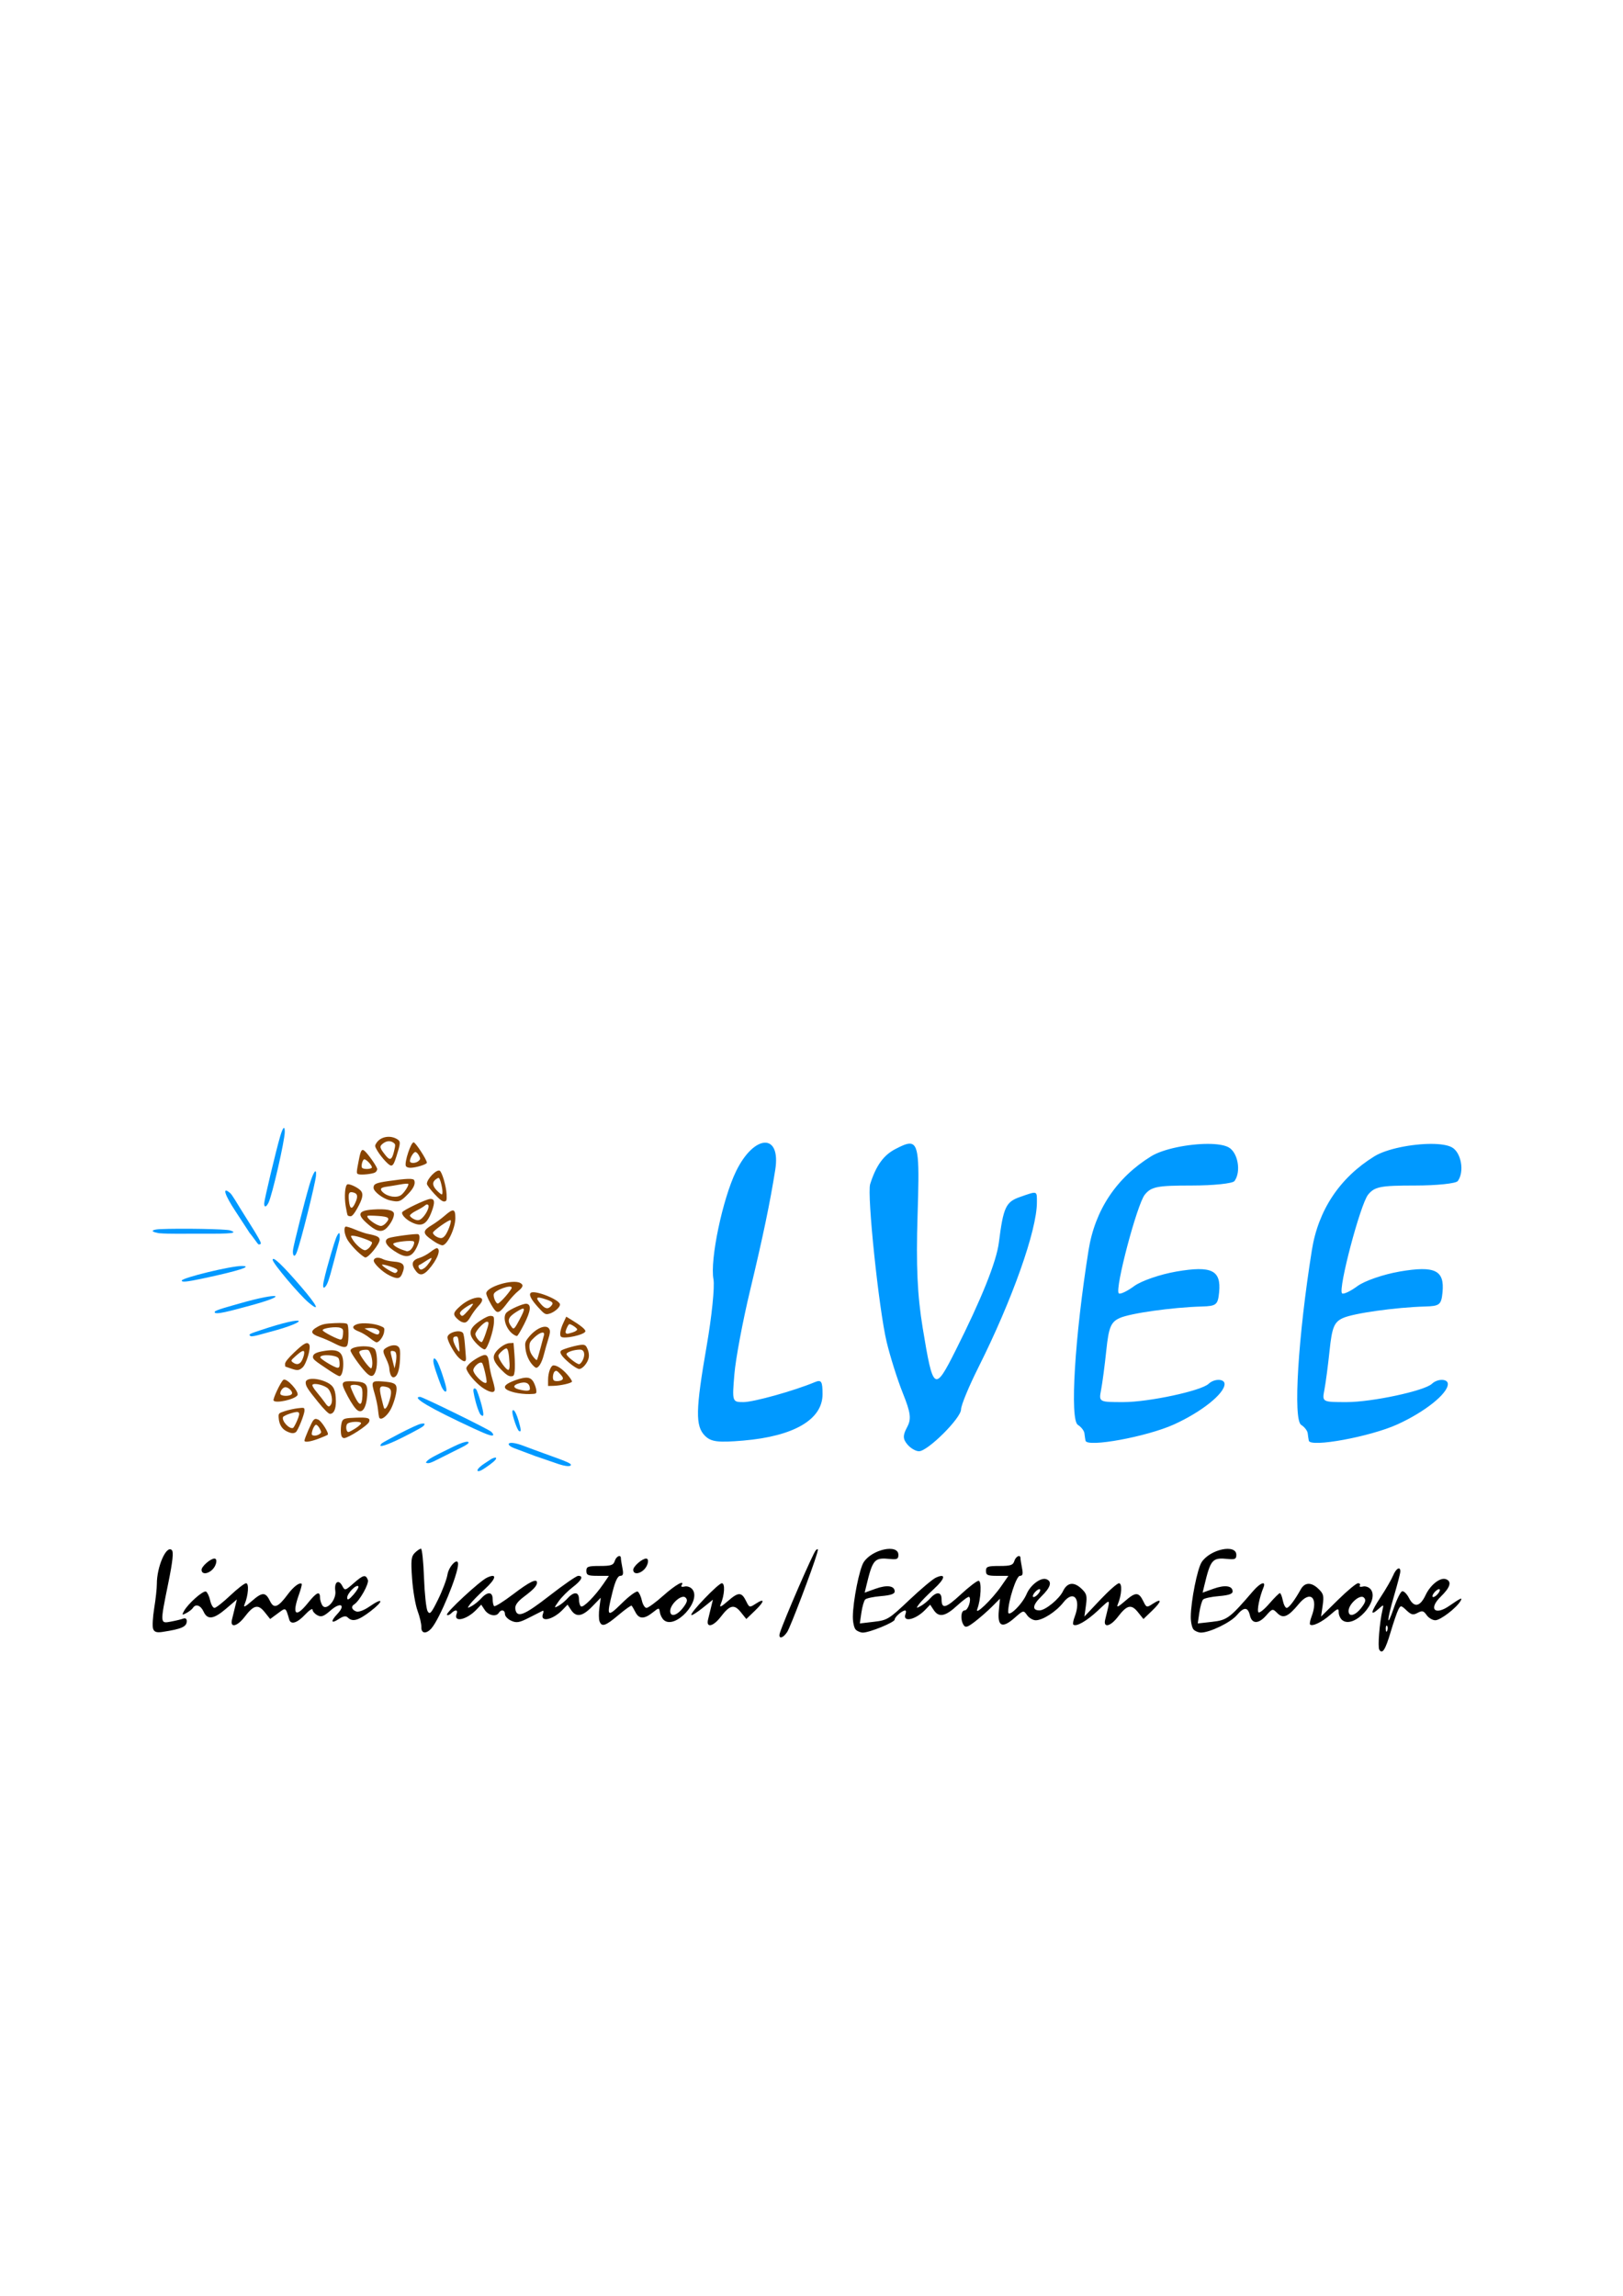 <?xml version="1.0" encoding="UTF-8" standalone="no"?>
<!-- Created with Inkscape (http://www.inkscape.org/) -->

<svg
   xmlns:dc="http://purl.org/dc/elements/1.1/"
   xmlns:cc="http://creativecommons.org/ns#"
   xmlns:rdf="http://www.w3.org/1999/02/22-rdf-syntax-ns#"
   xmlns:svg="http://www.w3.org/2000/svg"
   xmlns="http://www.w3.org/2000/svg"
   xmlns:sodipodi="http://sodipodi.sourceforge.net/DTD/sodipodi-0.dtd"
   xmlns:inkscape="http://www.inkscape.org/namespaces/inkscape"
   id="svg3904"
   sodipodi:version="0.32"
   inkscape:version="0.48.5 r10040"
   width="744.094"
   height="1052.362"
   version="1.0"
   sodipodi:docname="blue_black_.svg"
   inkscape:output_extension="org.inkscape.output.svg.inkscape"
   inkscape:export-filename="/src_install/lvee/2008/logo2008.png"
   inkscape:export-xdpi="303.60001"
   inkscape:export-ydpi="303.60001">
  <defs
     id="defs3907">
    <inkscape:perspective
       sodipodi:type="inkscape:persp3d"
       inkscape:vp_x="0 : 526.18109 : 1"
       inkscape:vp_y="0 : 1000 : 0"
       inkscape:vp_z="744.09448 : 526.18109 : 1"
       inkscape:persp3d-origin="372.04724 : 350.78739 : 1"
       id="perspective2954" />
    <inkscape:perspective
       sodipodi:type="inkscape:persp3d"
       inkscape:vp_x="0 : 526.18109 : 1"
       inkscape:vp_y="0 : 1000 : 0"
       inkscape:vp_z="744.09448 : 526.18109 : 1"
       inkscape:persp3d-origin="372.04724 : 350.78739 : 1"
       id="perspective2464" />
    <inkscape:perspective
       id="perspective3853"
       inkscape:persp3d-origin="372.04724 : 350.78739 : 1"
       inkscape:vp_z="744.09448 : 526.18109 : 1"
       inkscape:vp_y="0 : 1000 : 0"
       inkscape:vp_x="0 : 526.18109 : 1"
       sodipodi:type="inkscape:persp3d" />
    <inkscape:perspective
       sodipodi:type="inkscape:persp3d"
       inkscape:vp_x="0 : 526.18109 : 1"
       inkscape:vp_y="0 : 1000 : 0"
       inkscape:vp_z="744.09448 : 526.18109 : 1"
       inkscape:persp3d-origin="372.04724 : 350.78739 : 1"
       id="perspective4938" />
    <inkscape:perspective
       id="perspective4936"
       inkscape:persp3d-origin="372.04724 : 350.78739 : 1"
       inkscape:vp_z="744.09448 : 526.18109 : 1"
       inkscape:vp_y="0 : 1000 : 0"
       inkscape:vp_x="0 : 526.18109 : 1"
       sodipodi:type="inkscape:persp3d" />
    <inkscape:perspective
       id="perspective2433"
       inkscape:persp3d-origin="372.04724 : 350.78739 : 1"
       inkscape:vp_z="744.09448 : 526.18109 : 1"
       inkscape:vp_y="0 : 1000 : 0"
       inkscape:vp_x="0 : 526.18109 : 1"
       sodipodi:type="inkscape:persp3d" />
    <inkscape:perspective
       id="perspective2509"
       inkscape:persp3d-origin="372.04724 : 350.78739 : 1"
       inkscape:vp_z="744.09448 : 526.18109 : 1"
       inkscape:vp_y="0 : 1000 : 0"
       inkscape:vp_x="0 : 526.18109 : 1"
       sodipodi:type="inkscape:persp3d" />
  </defs>
  <sodipodi:namedview
     inkscape:window-height="997"
     inkscape:window-width="1400"
     inkscape:pageshadow="2"
     inkscape:pageopacity="0.0"
     guidetolerance="10.0"
     gridtolerance="10.0"
     objecttolerance="10.0"
     borderopacity="1.0"
     bordercolor="#666666"
     pagecolor="#ffffff"
     id="base"
     inkscape:zoom="0.83972969"
     inkscape:cx="250.37769"
     inkscape:cy="562.00492"
     inkscape:window-x="0"
     inkscape:window-y="31"
     inkscape:current-layer="svg3904"
     width="744.094px"
     height="1052.362px"
     showgrid="false"
     inkscape:window-maximized="1" />
  <g
     id="g4005">
    <path
       sodipodi:nodetypes="cssscccscccsssccccsccsssccssccssccccsssccssccssccssccsssccssccsssccsssssccsssccsssc"
       style="fill:#0099ff;fill-opacity:1"
       d="m 195.246,670.453 c 0.752,-1.565 3.3,-2.768 12.809,-7.431 6.761,-3.316 7.61,-2.055 6.209,-1.072 -1.779,1.248 -1.589,0.94 -12.758,6.606 -4.05,2.054 -5.071,2.483 -6.261,1.896 z m 25.688,1.218 c 0.595,-0.481 3.715,-2.478 4.375,-2.935 2.176,-1.049 2.506,-0.592 1.893,0.296 -0.849,1.23 -4.184,3.461 -5.821,4.52 -2.805,1.743 -3.566,0.446 -0.447,-1.882 z m 33.137,-1.257 c -18.408,-6.392 0.976,0.571 -18.145,-6.525 -4.618,-1.714 -3.406,-4 4.099,-1.148 13.646,5.185 21.733,7.546 21.733,8.708 0,0.603 -1.298,1.322 -7.687,-1.035 z m -79.01,-8.829 c 1.253,-0.928 15.337,-8.456 18.034,-8.977 2.41,-0.357 1.436,0.433 1.09,1.004 -0.943,0.994 -10.337,5.691 -12.573,6.723 -5.29,2.441 -8.714,3.465 -6.551,1.25 z m 42.184,-6.767 c -20.175,-9.355 -28.931,-14.518 -24.621,-14.518 1.121,0 31.189,14.741 32.514,15.939 0.549,0.496 0.997,1.114 0.997,1.372 0,1 -2.201,0.309 -8.891,-2.793 z m 20.727,1.15 c -0.872,-0.469 -3.056,-6.92 -3.079,-8.722 -0.018,-1.509 1.214,-1.571 2.865,4.043 1.078,3.667 1.346,5.389 0.214,4.679 z m -17.808,-7.695 c -1.595,-2.885 -2.787,-8.384 -3.082,-10.287 -0.349,-2.255 1.02,-1.552 1.344,-0.989 0.712,1.236 3.386,9.57 3.158,11.538 -0.162,0.695 -0.286,0.465 -0.602,0.388 -0.273,-0.088 -0.584,-0.484 -0.819,-0.649 z m -17.761,-12.649 c -1.59,-4.041 -3.723,-10.05 -3.723,-11.595 0,-1.666 0.524,-1.867 1.631,-0.179 1.053,1.607 3.708,9.406 4.267,12.328 0.473,2.473 -0.838,2.274 -2.174,-0.555 z m -87.691,-23.323 c -1.089,-0.677 0.551,-1.16 4.581,-2.512 22.805,-7.655 22.704,-4.027 4.572,0.698 -3.407,0.888 -8.851,2.695 -9.153,1.814 z M 98.469,601.276 c 0.262,-0.787 7.345,-2.617 11.114,-3.711 18.994,-5.513 24.212,-4.086 3.06,1.454 -5.318,1.393 -14.98,4.24 -14.174,2.257 z m 43.151,-4.085 c -4.397,-3.674 -16.615,-18.17 -16.615,-19.714 0,-1.854 4.514,2.434 13.196,12.537 7.249,8.434 8.786,11.662 3.419,7.177 z m 6.789,-9.85 c 1.588,-7.282 5.055,-18.463 5.667,-19.894 2.128,-4.972 1.82,-0.107 1.488,1.175 -3.733,14.451 -4.916,19.02 -5.995,20.634 -1.133,1.696 -1.813,1.282 -1.161,-1.915 z m -65.078,-0.339 c 0,-1.25 22.504,-6.725 27.505,-6.692 5.467,0.036 -1.628,2.297 -18.242,5.812 -7.017,1.485 -9.263,1.698 -9.263,0.88 z m 51.055,-14.365 c 0.44,-2.754 4.952,-20.82 7.422,-29.293 1.833,-6.289 3.433,-8.439 3.059,-4.346 -0.311,3.407 -7.021,30.749 -8.933,35.339 -1.051,2.524 -1.968,0.931 -1.548,-1.7 z m -16.572,-3.028 c -8.355,-11.468 3.24,5.442 -9.727,-14.188 -5.225,-7.91 -6.041,-11.237 -3.171,-9.027 1.03,0.793 1.061,0.635 5.391,7.779 1.903,3.139 4.908,7.758 6.377,10.203 2.582,4.298 3.476,5.912 2.53,5.912 -0.248,0 -0.392,0.702 -1.4,-0.679 z m -45.041,-4.334 c -5.422,-1.067 -1.562,-1.767 0.427,-1.854 9.879,-0.426 30.337,-0.058 32.219,0.551 3.946,1.277 0.901,1.615 -12.811,1.54 -8.328,-0.046 -14.363,0.199 -19.835,-0.238 z m 48.343,-13.604 c 0,-1.523 5.411,-24.244 7.311,-30.698 1.27,-4.314 2.135,-5.19 2.135,-2.16 0,4.019 -5.822,29.335 -7.487,32.554 -1.063,2.056 -1.96,2.195 -1.96,0.304 z"
       id="path3857"
       inkscape:connector-curvature="0" />
    <path
       id="path2468"
       d="m 139.59,660.373 c 0,-1.027 3.326,-8.623 4.126,-9.423 0.667,-0.667 1.111,-0.707 2.219,-0.202 1.497,0.682 4.989,6.235 4.333,6.891 -0.22,0.22 -2.093,1.037 -4.162,1.816 -3.825,1.44 -6.516,1.819 -6.516,0.918 z m 6.905,-3.015 c 0.945,-0.691 0.951,-0.84 0.092,-2.5 -0.502,-0.971 -1.257,-1.766 -1.678,-1.766 -0.733,0 -1.985,2.681 -1.985,4.25 0,0.962 2.263,0.972 3.571,0.016 z m 10.102,0.967 c -0.625,-1.628 -0.344,-6.123 0.451,-7.211 0.667,-0.912 1.62,-1.109 6.184,-1.274 5.466,-0.198 6.653,0.183 5.987,1.92 -0.641,1.672 -9.55,7.444 -11.488,7.444 -0.438,0 -0.948,-0.396 -1.133,-0.879 z m 6.443,-3.639 c 1.491,-0.957 2.613,-2.019 2.494,-2.362 -0.325,-0.937 -5.267,-0.701 -6.267,0.299 -0.928,0.928 -0.568,3.801 0.477,3.801 0.322,0 1.805,-0.783 3.296,-1.739 z m -31.675,1.365 c -2.149,-1.059 -3.43,-3.252 -3.6,-6.161 -0.12,-2.043 -0.072,-2.094 2.794,-3.045 1.604,-0.532 4.292,-1.129 5.973,-1.327 2.996,-0.352 3.058,-0.331 3.058,1.049 0,1.775 -3.045,9.332 -4.005,9.941 -1.061,0.673 -2.169,0.553 -4.22,-0.457 z m 4.836,-4.827 c 1.764,-4.134 1.269,-4.685 -3.003,-3.338 -1.751,0.552 -3.3,1.309 -3.443,1.681 -0.669,1.744 2.797,5.556 4.547,5 0.301,-0.096 1.155,-1.6 1.899,-3.343 z m 37.591,-1.606 c -0.117,-0.382 -0.353,-2.055 -0.524,-3.717 -0.171,-1.662 -0.85,-4.836 -1.508,-7.053 -1.674,-5.64 -1.446,-5.993 3.632,-5.609 5.259,0.398 6.428,1.012 6.428,3.379 0,2.395 -1.479,7.362 -2.92,9.805 -1.895,3.214 -4.585,4.897 -5.108,3.195 z m 4.926,-8.194 c 1.105,-3.939 0.657,-5.241 -1.984,-5.77 -2.754,-0.551 -3.031,0.19 -1.895,5.066 0.553,2.373 1.122,4.514 1.264,4.758 0.549,0.942 1.725,-0.881 2.615,-4.054 z m -32.885,1.238 c -4.868,-6.005 -5.688,-7.299 -5.688,-8.972 0,-2.256 5.522,-2.193 10.04,0.115 2.848,1.455 3.745,3.451 3.809,8.466 0.046,3.665 -0.962,5.819 -2.724,5.819 -0.641,0 -2.717,-2.073 -5.437,-5.428 z m 6.003,0.941 c 0.848,-1.585 0.143,-5.26 -1.34,-6.984 -1.327,-1.542 -6.258,-2.847 -7.2,-1.905 -0.326,0.326 0.409,1.633 1.956,3.476 1.363,1.625 3.039,3.767 3.724,4.76 1.453,2.106 2.014,2.234 2.86,0.653 z m 11.278,2.125 c -1.379,-1.542 -3.227,-4.602 -5.003,-8.283 -1.879,-3.896 -1.273,-4.535 4.047,-4.266 5.701,0.288 6.532,1.132 6.2,6.298 -0.418,6.486 -2.652,9.149 -5.244,6.251 z m 3.033,-5.775 c 0.123,-2.555 -0.06,-3.626 -0.734,-4.301 -1.068,-1.068 -4.706,-1.225 -4.713,-0.203 -0.003,0.382 0.81,2.371 1.806,4.421 2.33,4.795 3.414,4.82 3.642,0.083 z m -40.721,2.034 c -0.437,-0.707 3.206,-8.431 4.472,-9.482 1.389,-1.153 7.466,5.498 6.457,7.066 -1.233,1.915 -10.035,3.861 -10.928,2.415 z m 8.439,-3.152 c 0.391,-1.019 -1.598,-2.97 -3.028,-2.97 -1.038,0 -2.32,1.595 -2.344,2.917 -0.025,1.372 4.846,1.42 5.371,0.052 z m 102.133,-0.522 c -6.187,-1.517 -6.027,-3.417 0.484,-5.715 4.916,-1.735 6.902,-1.463 8.243,1.131 0.577,1.117 1.1,2.742 1.162,3.612 0.111,1.564 0.076,1.582 -3.222,1.685 -1.834,0.057 -4.834,-0.263 -6.666,-0.713 z m 6.944,-1.651 c 0,-2.748 -1.99,-3.624 -5.474,-2.41 -2.351,0.82 -2.208,1.936 0.334,2.611 3.28,0.871 5.14,0.798 5.14,-0.202 z m -21.163,-0.196 c -2.658,-1.67 -6.155,-5.368 -7.496,-7.926 -0.716,-1.367 -0.671,-1.622 0.544,-3.056 0.729,-0.861 2.702,-2.304 4.385,-3.207 3.825,-2.054 4.546,-1.613 5.079,3.102 0.211,1.862 0.864,4.921 1.453,6.797 0.588,1.876 1.073,3.974 1.077,4.662 0.01,1.76 -1.869,1.621 -5.042,-0.372 z m 1.273,-2.823 c 0.328,-0.802 -1.423,-8.363 -2.06,-8.891 -1.133,-0.94 -4.437,2.161 -3.947,3.705 0.818,2.577 5.441,6.568 6.007,5.186 z m 28.225,-1.129 c 0,-3.317 1.253,-6.65 2.5,-6.65 1.625,0 4.014,1.599 6.342,4.244 1.266,1.438 2.213,2.884 2.106,3.214 -0.234,0.72 -5.295,1.861 -8.586,1.935 l -2.362,0.054 0,-2.796 z m 6.582,-0.156 c 0.458,-0.552 0.199,-1.174 -1.061,-2.554 -1.366,-1.495 -1.814,-1.702 -2.482,-1.147 -0.828,0.687 -1.123,3.382 -0.446,4.06 0.645,0.645 3.358,0.4 3.989,-0.359 z m -78.816,-2.322 c -0.306,-0.806 -0.557,-2.076 -0.557,-2.821 0,-0.746 -0.625,-2.651 -1.389,-4.235 -1.706,-3.536 -1.721,-4.103 -0.139,-5.105 2.187,-1.385 4.614,-1.625 5.679,-0.56 0.79,0.79 0.919,1.776 0.751,5.725 -0.215,5.057 -1.206,7.966 -2.821,8.277 -0.629,0.121 -1.161,-0.326 -1.524,-1.28 z m 2.66,-8.895 c -0.121,-1.244 -0.478,-1.712 -1.412,-1.845 -1.404,-0.199 -1.445,-0.051 -0.745,2.678 0.274,1.07 0.684,2.695 0.91,3.612 l 0.412,1.667 0.498,-2.223 c 0.274,-1.222 0.425,-2.973 0.337,-3.89 z m -30.445,7.221 c -7.102,-4.709 -7.779,-5.263 -7.779,-6.363 0,-1.451 1.604,-2.242 5.753,-2.84 6.085,-0.877 8.138,0.672 8.138,6.139 0,3.172 -0.786,5.589 -1.792,5.513 -0.39,-0.03 -2.334,-1.132 -4.32,-2.449 z m 4.437,-3.193 c -0.005,-0.993 -0.224,-2.146 -0.488,-2.563 -1.007,-1.59 -8.427,-1.966 -8.371,-0.424 0.028,0.778 6.569,4.724 7.895,4.764 0.734,0.022 0.97,-0.413 0.964,-1.777 z m 11.925,3.757 c -2.698,-2.861 -6.916,-8.878 -6.916,-9.867 0,-2.072 9.067,-2.703 11.005,-0.765 1.194,1.194 1.532,7.176 0.569,10.063 -0.984,2.952 -2.264,3.108 -4.658,0.569 z m 3.086,-4.224 c 0,-1.214 -0.369,-3.09 -0.819,-4.169 -0.757,-1.811 -0.98,-1.948 -2.913,-1.788 -1.335,0.111 -2.151,0.48 -2.253,1.019 -0.202,1.067 4.806,7.874 5.484,7.455 0.276,-0.17 0.502,-1.303 0.502,-2.518 z m 59.088,3.137 c -3.305,-3.412 -4.079,-5.388 -2.913,-7.439 1.28,-2.253 4.648,-4.631 6.696,-4.728 l 1.863,-0.088 0.415,5.279 c 0.228,2.903 0.275,6.341 0.105,7.64 -0.276,2.102 -0.471,2.362 -1.772,2.362 -1.042,0 -2.306,-0.87 -4.393,-3.025 z m 3.821,-2.858 c -0.27,-4.674 -0.746,-6.897 -1.477,-6.897 -0.894,0 -3.644,2.524 -3.644,3.344 0,1.648 3.688,6.819 4.635,6.499 0.401,-0.136 0.585,-1.245 0.486,-2.947 z m -100.417,2.256 c -1.222,-0.44 -2.285,-0.804 -2.362,-0.809 -0.076,-0.005 -0.139,-0.571 -0.14,-1.259 -0.001,-0.833 1.386,-2.572 4.154,-5.21 4.535,-4.322 6.111,-5.129 6.952,-3.559 0.824,1.54 -1.354,8.884 -3.095,10.436 -1.62,1.443 -2.447,1.504 -5.508,0.401 z m 4.98,-3.208 c 0.461,-0.704 0.998,-2.079 1.194,-3.056 0.486,-2.431 -0.536,-2.295 -3.673,0.491 -2.401,2.133 -2.458,2.253 -1.422,3.032 1.552,1.168 2.939,1.001 3.901,-0.468 z m 123.011,0.856 c -3.625,-3.036 -4.867,-4.846 -3.952,-5.761 0.782,-0.782 7.716,-2.706 9.752,-2.706 1.28,0 1.725,0.374 2.419,2.035 0.525,1.256 0.718,2.738 0.505,3.873 -0.444,2.368 -2.836,5.207 -4.379,5.199 -0.66,-0.003 -2.616,-1.191 -4.345,-2.639 z m 6.006,-1.463 c 1.23,-2.578 0.659,-4.782 -1.238,-4.782 -2.855,0 -6.409,1.215 -6.233,2.13 0.202,1.048 4.641,4.538 5.772,4.538 0.44,0 1.204,-0.849 1.699,-1.886 z m -22.982,2.303 c -1.789,-1.957 -2.971,-4.679 -3.324,-7.657 -0.284,-2.398 -0.136,-2.981 1.198,-4.731 3.447,-4.52 8.419,-6.615 9.759,-4.113 0.472,0.881 0.364,1.925 -0.475,4.584 -0.597,1.894 -1.526,5.169 -2.065,7.279 -0.893,3.495 -2.312,5.889 -3.492,5.889 -0.252,0 -0.973,-0.563 -1.602,-1.25 z m 3.514,-7.5 c 0.699,-2.675 1.438,-5.426 1.641,-6.114 0.606,-2.052 -1.689,-1.565 -4.358,0.925 -2.037,1.9 -2.324,2.461 -2.273,4.438 0.041,1.543 0.542,2.895 1.576,4.251 0.834,1.094 1.657,1.848 1.83,1.676 0.172,-0.172 0.885,-2.501 1.584,-5.176 z m -37.215,4.299 c -2.008,-1.763 -5.357,-7.701 -5.357,-9.498 0,-2.188 5.652,-3.802 7.097,-2.026 0.311,0.382 0.709,2.695 0.884,5.14 0.175,2.445 0.389,5.171 0.475,6.058 0.218,2.247 -0.79,2.353 -3.099,0.326 z m -0.119,-6.632 c -0.347,-3.068 -0.508,-3.404 -1.562,-3.253 -0.931,0.133 -1.14,0.496 -1.007,1.748 0.155,1.456 2.364,5.519 2.777,5.106 0.099,-0.099 0.006,-1.719 -0.207,-3.601 z m 8.417,0.318 c -4.458,-4.458 -4.133,-7.144 1.307,-10.795 2.382,-1.599 4.035,-2.334 4.996,-2.223 1.345,0.156 1.43,0.343 1.343,2.945 -0.127,3.81 -2.953,12.171 -4.192,12.4 -0.545,0.101 -2.018,-0.892 -3.454,-2.328 z m 3.906,-5.099 c 1.529,-4.613 1.59,-5.251 0.499,-5.251 -1.281,0 -5.279,4.287 -5.279,5.66 0,1.327 2.115,3.915 2.968,3.631 0.292,-0.098 1.108,-1.915 1.812,-4.039 z m -69.514,4.629 c -1.834,-0.954 -4.834,-2.255 -6.668,-2.891 -4.236,-1.469 -4.459,-2.735 -0.833,-4.735 2.027,-1.119 3.482,-1.423 7.683,-1.607 3.504,-0.154 5.394,-0.016 5.834,0.425 0.683,0.683 0.756,7.407 0.103,9.464 -0.502,1.581 -2.166,1.403 -6.119,-0.655 z m 4.061,-4.191 c 0.15,-2.076 0.006,-2.421 -1.211,-2.884 -1.93,-0.734 -8.128,0.096 -8.128,1.087 0,0.709 7.263,4.437 8.335,4.278 0.558,-0.083 0.89,-0.904 1.004,-2.482 z m 12.196,1.721 c -1.381,-1.12 -3.601,-2.439 -4.934,-2.931 -3.147,-1.162 -3.433,-2.487 -0.731,-3.379 2.368,-0.782 7.792,-0.332 10.711,0.887 1.783,0.745 1.882,0.921 1.574,2.817 -0.334,2.059 -2.253,4.642 -3.449,4.642 -0.363,0 -1.79,-0.916 -3.171,-2.036 z m 4.482,-2.592 c 0.229,-1.183 -2.216,-2.151 -4.871,-1.928 l -1.976,0.166 2.778,1.501 c 3.018,1.63 3.794,1.68 4.069,0.261 z m 83.262,2.036 c -0.747,-0.747 -0.325,-3.316 1.021,-6.206 l 1.38,-2.965 2.087,1.259 c 4.444,2.679 6.845,4.638 6.687,5.455 -0.306,1.592 -9.926,3.706 -11.175,2.457 z m 5.261,-1.94 c 1.181,-0.354 2.148,-0.973 2.148,-1.375 0,-0.619 -2.66,-2.427 -3.57,-2.427 -0.562,0 -2.029,3.372 -1.699,3.906 0.42,0.679 0.518,0.676 3.12,-0.104 z m -27.501,0.606 c -3.19,-2.509 -4.67,-7.794 -2.727,-9.737 1.48,-1.48 7.726,-4.223 9.155,-4.02 2.304,0.327 1.958,3.325 -1.073,9.322 -1.46,2.888 -2.925,5.333 -3.256,5.433 -0.33,0.1 -1.275,-0.349 -2.099,-0.998 z m 3.226,-6.488 c 2.965,-5.583 2.712,-6.178 -1.489,-3.514 -3.939,2.498 -4.37,4.066 -1.956,7.116 0.795,1.005 1.254,0.524 3.446,-3.602 z m -26.642,1.001 c -0.611,-0.256 -1.695,-1.095 -2.409,-1.864 -1.552,-1.671 -1.207,-2.63 1.935,-5.389 5.815,-5.106 13.288,-5.198 8.376,-0.103 -1.084,1.124 -2.698,3.295 -3.586,4.823 -1.674,2.879 -2.431,3.324 -4.316,2.533 z m 5.26,-8.261 c -0.576,-0.217 -4.475,2.225 -5.475,3.43 -0.612,0.737 -0.621,1.07 -0.05,1.758 0.611,0.736 1.057,0.458 3.342,-2.084 1.451,-1.613 2.433,-3.01 2.183,-3.104 z m 29.821,1.497 c -3.262,-3.604 -4.347,-5.853 -3.174,-6.577 1.987,-1.228 12.961,3.159 13.267,5.304 0.198,1.387 -2.886,3.965 -5.327,4.453 -1.421,0.284 -1.954,-0.071 -4.767,-3.18 z m 6.006,-0.457 c 1.274,-1.408 0.851,-1.969 -2.291,-3.039 -4.576,-1.559 -5.143,-1.038 -2.343,2.151 1.945,2.216 3.213,2.458 4.634,0.888 z m -26.252,1.215 c -1.542,-2.189 -3.444,-6.067 -3.444,-7.022 0,-2.987 12.042,-6.668 15.595,-4.766 1.609,0.861 1.312,1.922 -1.067,3.806 -1.178,0.933 -3.227,3.142 -4.554,4.909 -3.884,5.172 -4.761,5.585 -6.53,3.074 z m 5.391,-5.632 c 1.558,-1.799 2.833,-3.582 2.833,-3.962 0,-1.724 -7.903,1.123 -8.245,2.97 -0.258,1.396 0.998,4.262 1.868,4.262 0.391,0 1.986,-1.472 3.544,-3.27 z m -53.254,-9.62 c -3.299,-1.633 -7.413,-5.612 -7.163,-6.927 0.255,-1.338 2.199,-1.577 4.24,-0.522 0.897,0.464 3.04,0.949 4.763,1.079 4.768,0.358 5.671,1.64 3.989,5.665 -0.97,2.322 -2.249,2.477 -5.829,0.705 z m 3.728,-2.138 c 0.116,-0.602 -0.888,-1.189 -3.466,-2.027 -1.996,-0.649 -3.63,-0.976 -3.63,-0.727 0,0.742 5.173,3.94 6.088,3.764 0.465,-0.089 0.918,-0.544 1.008,-1.01 z m 8.526,0.258 c -2.53,-3.216 -2.005,-5.137 1.701,-6.231 1.335,-0.394 3.528,-1.588 4.873,-2.652 1.345,-1.064 2.715,-1.847 3.044,-1.738 1.948,0.64 -0.008,5.511 -3.976,9.903 -2.301,2.547 -4.031,2.767 -5.643,0.718 z m 4.14,-1.772 c 1.26,-1.054 3.231,-3.99 2.901,-4.32 -0.114,-0.114 -1.322,0.531 -2.684,1.435 -1.362,0.903 -2.709,1.721 -2.993,1.817 -0.743,0.251 0.067,2.055 0.916,2.041 0.392,-0.007 1.228,-0.444 1.859,-0.972 z m -31.173,-7.419 c -1.656,-1.566 -3.641,-3.923 -4.412,-5.239 -1.395,-2.381 -1.854,-5.46 -0.901,-6.049 0.275,-0.17 2.213,0.413 4.306,1.295 2.093,0.882 4.681,1.775 5.751,1.983 4.347,0.847 5.557,1.449 5.557,2.768 0,1.909 -4.99,8.089 -6.532,8.089 -0.417,0 -2.112,-1.281 -3.768,-2.847 z m 5.83,-1.97 c 0.642,-0.816 1.082,-1.753 0.979,-2.084 -0.217,-0.693 -6.719,-3 -8.625,-3.06 -1.279,-0.041 -1.28,-0.038 -0.278,1.681 1.337,2.292 4.399,4.947 5.706,4.947 0.578,0 1.577,-0.667 2.218,-1.483 z m 12.806,2.826 c -5.255,-2.988 -6.947,-5.843 -4.104,-6.924 1.819,-0.691 12.473,-2.095 13.411,-1.767 1.003,0.351 0.832,2.823 -0.38,5.493 -2.203,4.852 -4.544,5.691 -8.928,3.198 z m 5.254,-1.132 c 1.259,-0.483 2.764,-3.529 2.081,-4.211 -0.744,-0.744 -9.125,0.193 -9.409,1.051 -0.221,0.667 2.272,2.202 4.849,2.986 0.766,0.233 1.435,0.445 1.486,0.471 0.051,0.026 0.498,-0.108 0.993,-0.297 z m 12.805,-3.367 c -0.917,-0.489 -2.618,-1.636 -3.78,-2.548 -2.857,-2.242 -2.583,-3.476 1.28,-5.774 1.681,-1 4.371,-2.97 5.979,-4.378 3.913,-3.427 4.859,-3.203 4.847,1.145 -0.014,4.742 -3.77,12.543 -6.003,12.467 -0.36,-0.012 -1.405,-0.423 -2.322,-0.912 z m 4.055,-4.206 c 1.34,-2.221 2.565,-5.929 2.11,-6.384 -0.504,-0.504 -8.109,4.858 -8.109,5.717 0,1.006 2.189,2.473 3.69,2.473 0.783,0 1.611,-0.647 2.309,-1.806 z m -35.007,-3.919 c -6.088,-4.963 -5.69,-6.881 1.531,-7.375 5.956,-0.408 9.362,0.24 9.59,1.824 0.211,1.466 -1.196,4.359 -3.118,6.414 -2.165,2.314 -4.402,2.072 -8.003,-0.863 z m 7.315,-1.048 c 2.237,-2.401 1.587,-3.039 -3.448,-3.384 -2.52,-0.173 -4.699,-0.196 -4.842,-0.053 -0.887,0.887 4.108,4.624 6.207,4.644 0.523,0.005 1.461,-0.538 2.084,-1.207 z m 11.821,-0.514 c -2.607,-1.29 -4.679,-3.528 -4.219,-4.557 0.431,-0.965 10.908,-5.969 12.774,-6.102 2.138,-0.152 2.348,1.476 0.744,5.765 -2.246,6.005 -4.577,7.232 -9.3,4.894 z m 5.505,-2.525 c 1.688,-1.922 2.84,-4.718 2.205,-5.353 -0.416,-0.416 -0.88,-0.334 -1.575,0.278 -0.542,0.477 -2.298,1.526 -3.903,2.33 -1.604,0.804 -2.917,1.801 -2.917,2.217 0,0.415 0.801,1.143 1.78,1.617 1.89,0.915 2.861,0.676 4.41,-1.088 z m -34.748,-0.651 c -0.157,-0.253 -0.564,-2.191 -0.906,-4.306 -0.698,-4.32 -0.284,-9.447 0.796,-9.861 0.978,-0.375 4.822,1.431 6.098,2.866 1.365,1.534 0.95,3.626 -1.633,8.245 -1.335,2.387 -2.305,3.517 -3.018,3.517 -0.578,0 -1.179,-0.207 -1.336,-0.461 z m 3.587,-5.877 c 1.244,-2.813 0.975,-4.085 -0.969,-4.573 -1.991,-0.5 -2.386,0.25 -2.017,3.828 0.407,3.945 1.455,4.207 2.986,0.745 z m 15.802,-0.963 c -3.212,-0.742 -7.501,-4.026 -7.501,-5.744 0,-1.787 1,-2.247 6.668,-3.07 8.734,-1.267 11.613,-1.349 11.999,-0.341 0.605,1.577 -0.274,3.56 -2.697,6.083 -3.604,3.753 -4.349,4.023 -8.469,3.072 z m 5.11,-2.423 c 1.442,-1.01 3.767,-4.645 3.281,-5.131 -0.192,-0.192 -1.908,-0.059 -3.814,0.296 -1.906,0.355 -4.653,0.803 -6.104,0.997 -2.812,0.375 -3.291,1.131 -1.656,2.611 2.268,2.053 6.269,2.645 8.293,1.227 z m 15.261,-0.549 c -1.883,-2.013 -3.421,-4.088 -3.419,-4.611 0.008,-2.189 4.287,-6.622 5.823,-6.033 1.071,0.411 3.05,7.138 3.211,10.915 0.116,2.726 0.005,3.074 -1.031,3.222 -0.827,0.118 -2.146,-0.887 -4.584,-3.493 z m 3.623,-2.129 c -0.181,-1.32 -0.594,-3.098 -0.919,-3.951 -0.554,-1.457 -0.665,-1.501 -1.83,-0.731 -1.942,1.283 -1.87,3.055 0.21,5.202 1.003,1.034 2.058,1.881 2.345,1.881 0.296,0 0.38,-1.04 0.193,-2.4 z m -38.354,-6.857 c -1.091,-0.309 -1.084,-0.512 0.226,-7.135 0.751,-3.794 1.285,-4.592 2.434,-3.638 1.707,1.417 5.866,7.37 5.866,8.397 0,0.57 -0.457,1.281 -1.015,1.58 -1.257,0.673 -6.126,1.189 -7.511,0.796 z m 6.054,-3.012 c 0.425,-0.687 -2.386,-3.844 -3.422,-3.844 -0.776,0 -1.598,3.006 -1.06,3.876 0.468,0.757 4.01,0.732 4.482,-0.032 z m 15.595,-0.821 c -0.675,-1.758 2.323,-10.803 3.58,-10.803 0.866,0 6.08,8.006 6.08,9.335 0,0.761 -5.083,2.334 -7.543,2.334 -1.103,0 -1.911,-0.331 -2.117,-0.866 z m 5.845,-2.258 c 0.906,-0.82 0.921,-1.044 0.168,-2.5 -0.455,-0.88 -1.189,-1.6 -1.632,-1.6 -0.861,0 -2.5,2.714 -2.5,4.14 0,1.161 2.666,1.135 3.964,-0.04 z m -15.074,0.235 c -1.273,-1.314 -2.946,-3.457 -3.718,-4.76 -1.344,-2.272 -1.364,-2.429 -0.468,-3.797 1.91,-2.915 6.425,-3.652 9.607,-1.567 1.481,0.97 1.433,1.696 -0.516,7.835 -1.564,4.924 -2.107,5.178 -4.906,2.289 z m 3.804,-4.564 c 0.748,-3.065 0.734,-3.328 -0.22,-4.026 -1.46,-1.067 -3.213,-0.923 -4.899,0.404 -1.636,1.287 -1.491,1.907 1.265,5.388 1.999,2.526 2.909,2.109 3.855,-1.767 z"
       style="fill:#884400;fill-opacity:1"
       inkscape:connector-curvature="0" />
    <path
       inkscape:connector-curvature="0"
       id="path2437"
       d="m 350.629,523.787 c -3.778,0.128 -8.957,4.49 -13.14,13.04 -6.197,12.665 -12.061,40.653 -10.392,49.563 0.634,3.382 -0.774,17.099 -3.098,30.477 -5.118,29.465 -5.255,36.813 -0.799,41.269 2.801,2.801 6.005,3.185 17.587,2.198 23.195,-1.976 36.323,-9.66 36.323,-21.234 0,-5.937 -0.537,-6.805 -3.547,-5.546 -9.497,3.972 -28.064,9.143 -32.725,9.143 -5.147,0 -5.196,-0.163 -4.147,-12.79 0.585,-7.038 3.819,-24.294 7.195,-38.371 5.936,-24.754 9.167,-40.342 11.541,-55.308 1.341,-8.454 -1.018,-12.569 -4.796,-12.441 z m 66.15,0.45 c -1.541,0.103 -3.559,1.059 -6.245,2.448 -5.465,2.826 -8.908,7.622 -11.591,16.088 -1.515,4.78 3.973,57.354 7.544,72.295 1.615,6.757 4.939,17.298 7.394,23.432 3.717,9.286 4.018,11.921 1.949,15.788 -1.967,3.676 -1.913,5.308 0.15,7.794 1.434,1.728 3.842,3.148 5.346,3.148 4.023,0 19.285,-15.185 19.285,-19.186 0,-1.889 3.579,-10.533 7.944,-19.235 15.541,-30.986 26.83,-62.888 26.83,-75.643 0,-5.448 0.398,-5.337 -7.744,-2.498 -6.506,2.268 -7.644,4.703 -9.693,20.884 -1.107,8.743 -7.86,25.636 -19.835,49.463 -9.652,19.205 -10.304,18.791 -15.089,-10.342 -2.456,-14.953 -3.069,-28.409 -2.348,-51.611 0.802,-25.816 0.727,-33.135 -3.897,-32.825 z m 137.097,0.1 c -8.817,-0.022 -20.541,2.241 -26.13,5.696 -15.887,9.819 -25.731,24.599 -28.678,43.067 -6.323,39.626 -8.654,77.717 -4.896,80.039 1.511,0.934 2.857,2.68 2.998,3.847 0.141,1.167 0.359,2.696 0.5,3.397 0.65,3.239 28.131,-1.805 40.569,-7.444 12.665,-5.743 23.183,-14.159 23.183,-18.536 0,-2.466 -4.735,-2.533 -7.295,-0.1 -3.4,3.232 -27.444,8.394 -39.121,8.394 -11.179,0 -11.263,-0.005 -10.192,-5.596 0.593,-3.097 1.681,-11.286 2.398,-18.186 1.09,-10.49 2.101,-12.919 6.095,-14.739 4.812,-2.192 24.045,-4.906 37.672,-5.296 6.662,-0.191 7.385,-0.771 7.944,-6.495 0.99,-10.145 -3.418,-12.303 -19.535,-9.543 -7.432,1.273 -16.16,4.273 -19.435,6.695 -3.272,2.419 -6.449,3.893 -7.045,3.298 -1.896,-1.896 8.381,-40.82 11.941,-45.216 2.986,-3.687 5.727,-4.197 21.534,-4.197 9.953,0 18.758,-0.922 19.585,-2.048 3.155,-4.294 1.58,-13.172 -2.748,-15.488 -1.954,-1.046 -5.335,-1.539 -9.343,-1.549 z m 102.373,0 c -8.817,-0.022 -20.541,2.241 -26.13,5.696 -15.887,9.819 -25.731,24.599 -28.678,43.067 -6.323,39.626 -8.654,77.717 -4.896,80.039 1.511,0.934 2.857,2.68 2.998,3.847 0.141,1.167 0.359,2.696 0.5,3.397 0.65,3.239 28.131,-1.805 40.569,-7.444 12.665,-5.743 23.183,-14.159 23.183,-18.536 0,-2.466 -4.735,-2.533 -7.295,-0.1 -3.4,3.232 -27.444,8.394 -39.121,8.394 -11.179,0 -11.263,-0.005 -10.192,-5.596 0.593,-3.097 1.681,-11.286 2.398,-18.186 1.09,-10.49 2.101,-12.919 6.095,-14.739 4.812,-2.192 24.045,-4.906 37.672,-5.296 6.662,-0.191 7.435,-0.771 7.994,-6.495 0.99,-10.145 -3.468,-12.303 -19.585,-9.543 -7.432,1.273 -16.16,4.273 -19.435,6.695 -3.272,2.419 -6.449,3.893 -7.045,3.298 -1.896,-1.896 8.381,-40.82 11.941,-45.216 2.986,-3.687 5.727,-4.197 21.534,-4.197 9.953,0 18.758,-0.922 19.585,-2.048 3.155,-4.294 1.58,-13.172 -2.748,-15.488 -1.954,-1.046 -5.335,-1.539 -9.343,-1.549 z"
       style="fill:#0099ff;fill-opacity:1" />
    <path
       style="fill:#000000;fill-opacity:1"
       d="m 632.357,756.175 c -0.765,-1.238 0.124,-12.479 1.425,-18.004 0.663,-2.817 0.656,-2.819 -1.773,-0.667 -4,3.545 -3.655,1.621 0.971,-5.415 2.397,-3.645 4.965,-8.093 5.707,-9.885 1.372,-3.312 3.356,-4.417 3.313,-1.845 -0.013,0.777 -1.285,5.713 -2.827,10.968 -3.45,11.758 -3.566,15.715 -0.17,5.801 1.368,-3.994 3.087,-7.462 3.819,-7.706 0.732,-0.244 2.154,1.147 3.159,3.091 2.356,4.557 5.057,4.062 7.628,-1.398 2.218,-4.711 6.752,-8.231 9.328,-7.242 2.77,1.063 1.973,3.748 -2.36,7.957 -5.795,5.628 -2.811,8.898 3.89,4.263 5.302,-3.667 6.218,-4.063 5.124,-2.211 -1.902,3.219 -9.224,8.811 -11.537,8.811 -1.282,0 -3.075,-1.062 -3.984,-2.359 -1.403,-2.003 -2.027,-2.159 -4.129,-1.034 -2.086,1.116 -2.89,0.937 -5.1,-1.14 -2.507,-2.355 -2.673,-2.372 -3.729,-0.38 -0.608,1.147 -2.193,5.754 -3.524,10.239 -2.456,8.277 -3.832,10.422 -5.233,8.155 z m 3.566,-10.913 c -0.376,-0.376 -0.643,0.292 -0.594,1.484 0.054,1.317 0.322,1.585 0.683,0.683 0.327,-0.816 0.287,-1.792 -0.089,-2.168 z m 24.197,-16.416 c 0,-0.631 -0.75,-0.508 -1.696,0.277 -0.933,0.774 -1.696,1.917 -1.696,2.539 0,0.631 0.75,0.508 1.696,-0.277 0.933,-0.774 1.696,-1.917 1.696,-2.539 z m -302.556,19.628 c 1.89,-5.954 15.261,-36.711 16.45,-37.839 1.067,-1.012 1.189,-0.672 0.547,1.524 -2.077,7.1 -12.161,33.625 -13.65,35.906 -2.018,3.091 -4.285,3.368 -3.346,0.409 z M 70.204,746.668 c -0.406,-1.059 -0.187,-5.313 0.488,-9.452 0.675,-4.14 1.221,-9.121 1.213,-11.069 -0.031,-8.016 4.385,-18.056 6.866,-15.614 0.87,0.856 0.407,5.188 -1.62,15.14 -3.807,18.694 -3.815,18.588 1.199,17.647 2.221,-0.417 4.766,-1.037 5.655,-1.378 0.972,-0.373 1.616,0.078 1.616,1.13 0,2.588 -2.303,3.625 -11.015,4.96 -2.753,0.422 -3.848,0.083 -4.403,-1.364 z m 122.967,-0.864 c 0.049,-1.399 -0.728,-4.737 -1.726,-7.416 -0.998,-2.679 -2.13,-9.317 -2.516,-14.751 -0.597,-8.416 -0.415,-10.165 1.229,-11.809 1.061,-1.061 2.34,-1.93 2.841,-1.93 0.501,0 1.127,5.98 1.392,13.288 0.265,7.308 1.003,14.214 1.642,15.346 0.996,1.765 1.682,1 4.819,-5.372 2.012,-4.087 3.95,-9.23 4.307,-11.431 0.628,-3.867 4.871,-8.063 4.857,-4.802 -0.021,4.828 -8.427,25.138 -12.187,29.443 -2.41,2.76 -4.762,2.474 -4.657,-0.565 z m 199.151,1.187 c -0.746,-0.746 -1.339,-3.418 -1.318,-5.937 0.062,-7.192 3.009,-21.98 4.979,-24.987 3.894,-5.943 15.903,-8.466 15.903,-3.342 0,1.871 -0.632,2.199 -3.654,1.896 -7.424,-0.743 -8.088,5.5e-4 -11.081,12.417 l -0.724,3.004 4.98,-1.791 c 5.262,-1.892 8.783,-1.387 8.783,1.261 0,1.114 -1.878,1.748 -6.26,2.111 -3.443,0.286 -6.713,0.985 -7.268,1.554 -0.554,0.569 -1.335,3.272 -1.736,6.006 l -0.728,4.971 6.46,-0.759 c 6.162,-0.724 6.904,-1.18 16.106,-9.89 5.306,-5.022 10.834,-9.672 12.284,-10.333 4.808,-2.191 4.367,0.384 -0.887,5.181 -2.849,2.601 -5.895,5.702 -6.769,6.892 -1.465,1.994 -1.411,2.069 0.684,0.953 1.251,-0.666 3.238,-2.276 4.416,-3.578 2.877,-3.179 5.184,-3.004 5.184,0.394 0,4.73 1.87,4.269 8.834,-2.179 3.705,-3.43 7.369,-6.236 8.142,-6.236 1.497,0 1.093,8.586 -0.611,13.005 -1.249,3.238 6.709,-4.373 10.939,-10.461 l 3.339,-4.806 -5.143,0 c -4.389,0 -5.143,-0.332 -5.143,-2.262 0,-1.984 0.754,-2.262 6.144,-2.262 5.151,0 6.26,-0.366 6.862,-2.262 0.709,-2.235 2.827,-3.188 2.827,-1.272 0,0.544 0.318,2.58 0.707,4.524 0.541,2.704 0.308,3.534 -0.993,3.534 -1.619,0 -5.368,11.566 -5.368,16.559 0,2.795 6.486,-3.533 8.48,-8.272 1.734,-4.123 6.539,-7.71 9.04,-6.75 2.77,1.063 1.973,3.748 -2.36,7.957 -4.008,3.893 -4.31,6.339 -0.781,6.339 2.649,0 9.035,-5.213 10.738,-8.767 1.942,-4.051 4.963,-4.494 8.432,-1.235 2.461,2.312 2.725,3.281 2.11,7.736 l -0.703,5.093 7.201,-7.634 c 3.961,-4.198 7.856,-7.634 8.657,-7.634 1.553,0 1.256,5.372 -0.532,9.613 -0.708,1.679 0.15,1.299 3.327,-1.472 4.827,-4.212 6.259,-4.189 8.365,0.131 1.419,2.91 1.568,2.951 4.276,1.177 4.362,-2.858 4.257,-1.221 -0.196,3.069 l -4.029,3.881 -2.534,-3.153 c -3.032,-3.773 -5.019,-3.313 -9.164,2.121 -3.434,4.502 -6.807,5.26 -5.85,1.315 2.503,-10.322 2.853,-9.9 -3.393,-4.097 -5.222,4.852 -10.013,7.555 -11.232,6.336 -0.282,-0.282 0.011,-1.888 0.651,-3.57 3.092,-8.134 -0.459,-12.609 -5.199,-6.552 -3.285,4.197 -9.432,8.165 -12.651,8.165 -1.291,0 -3.083,-1.051 -3.983,-2.336 -1.624,-2.318 -1.668,-2.309 -5.722,1.251 -5.675,4.983 -7.926,3.951 -7.228,-3.315 l 0.528,-5.494 -3.695,3.695 c -2.032,2.032 -5.554,5.113 -7.827,6.847 -3.406,2.598 -4.312,2.867 -5.155,1.535 -1.572,-2.484 -1.253,-6.706 0.507,-6.706 1.527,0 3.204,-5.032 2.059,-6.178 -0.317,-0.317 -2.777,1.452 -5.467,3.932 -5.508,5.077 -8.439,5.637 -10.811,2.066 l -1.622,-2.443 -2.192,2.289 c -4.529,4.73 -10.666,6.024 -9.09,1.916 0.334,-0.87 0.241,-1.566 -0.206,-1.546 -1.418,0.063 -4.771,2.995 -4.771,4.173 0,1.253 -11.517,5.97 -14.576,5.97 -1.064,0 -2.546,-0.611 -3.292,-1.357 z m 84.591,-18.145 c 0,-0.631 -0.75,-0.508 -1.696,0.277 -0.933,0.774 -1.696,1.917 -1.696,2.539 0,0.631 0.75,0.508 1.696,-0.277 0.933,-0.774 1.696,-1.917 1.696,-2.539 z m 70.342,18.145 c -0.746,-0.746 -1.339,-3.418 -1.318,-5.937 0.062,-7.192 3.009,-21.98 4.979,-24.987 3.894,-5.943 15.903,-8.466 15.903,-3.342 0,1.871 -0.632,2.199 -3.654,1.896 -7.424,-0.743 -8.088,5.5e-4 -11.081,12.417 l -0.724,3.004 4.98,-1.791 c 5.262,-1.892 8.783,-1.387 8.783,1.261 0,1.114 -1.878,1.748 -6.26,2.111 -3.443,0.286 -6.713,0.985 -7.268,1.554 -0.554,0.569 -1.335,3.272 -1.736,6.006 l -0.728,4.971 6.582,-0.739 c 6.911,-0.776 8.145,-1.701 18.748,-14.052 3.39,-3.949 6.129,-4.896 4.784,-1.654 -1.811,4.363 -3.062,10.588 -2.281,11.35 0.455,0.444 2.699,-1.355 4.985,-3.999 2.286,-2.643 4.461,-4.806 4.833,-4.806 0.372,0 0.981,1.527 1.355,3.393 0.373,1.866 1.166,3.393 1.761,3.393 1.024,0 3.672,-3.486 6.446,-8.487 1.813,-3.267 4.763,-3.409 7.983,-0.384 2.472,2.322 2.724,3.26 2.077,7.736 l -0.736,5.093 7.746,-7.634 c 4.261,-4.198 8.4,-7.634 9.198,-7.634 0.799,0 1.167,0.461 0.818,1.025 -0.349,0.564 0.293,0.783 1.426,0.487 1.133,-0.296 2.717,0.254 3.521,1.222 4.422,5.328 -7.749,18.528 -13.036,14.14 -0.874,-0.725 -1.588,-2.326 -1.588,-3.559 0,-2.006 -0.406,-1.884 -3.884,1.17 -3.798,3.334 -8.217,5.456 -9.238,4.435 -0.282,-0.282 0.011,-1.888 0.651,-3.57 3.291,-8.655 -0.414,-12.415 -5.797,-5.884 -4.896,5.939 -7.188,6.92 -9.879,4.229 -2.165,-2.165 -2.222,-2.152 -5.185,1.174 -3.458,3.881 -6.432,3.845 -7.361,-0.09 -0.94,-3.98 -2.745,-4.023 -6.009,-0.144 -2.793,3.32 -12.398,7.982 -16.443,7.982 -1.097,0 -2.604,-0.611 -3.351,-1.357 z m 77.061,-10.238 c 1.789,-2.398 2.014,-3.421 0.983,-4.452 -1.707,-1.707 -7.023,2.947 -7.023,6.149 0,3.023 3.188,2.127 6.04,-1.697 z m -517.967,5.658 c 0.339,-1.399 0.986,-4.055 1.438,-5.9 l 0.821,-3.356 -4.911,4.204 c -5.744,4.917 -8.58,5.293 -10.365,1.377 -1.32,-2.897 -3.641,-3.706 -4.88,-1.702 -0.382,0.619 -1.723,1.675 -2.98,2.347 -2.014,1.078 -2.151,0.978 -1.161,-0.842 1.896,-3.484 8.962,-9.712 10.172,-8.964 0.628,0.388 1.476,2.226 1.884,4.085 0.408,1.859 1.289,3.38 1.957,3.38 0.668,0 3.905,-2.545 7.193,-5.655 3.288,-3.11 6.574,-5.654 7.301,-5.654 1.418,0 1.031,5.589 -0.665,9.613 -0.708,1.679 0.15,1.299 3.327,-1.472 4.825,-4.209 6.259,-4.189 8.36,0.12 1.74,3.569 3.674,2.803 8.148,-3.231 2.58,-3.479 5.443,-5.618 6.331,-4.73 0.194,0.194 -0.365,2.369 -1.243,4.833 -3.318,9.315 -1.579,10.976 4.095,3.915 3.947,-4.911 5.509,-5.629 5.536,-2.545 0.009,1.089 0.492,2.729 1.071,3.646 1.776,2.809 6.56,-2.518 5.956,-6.633 -0.589,-4.015 1.444,-5.54 3.147,-2.36 1.237,2.312 1.32,2.294 5.185,-1.099 4.489,-3.941 5.58,-4.202 6.587,-1.576 0.655,1.706 -3.849,9.723 -6.319,11.249 -1.519,0.939 -1.089,2.413 0.929,3.187 1.126,0.432 3.614,-0.488 6.24,-2.309 6.338,-4.392 6.571,-2.514 0.284,2.287 -5.522,4.216 -8.194,4.95 -10.311,2.833 -0.894,-0.894 -2.052,-0.702 -4.184,0.696 -3.553,2.328 -3.847,1.078 -0.568,-2.413 3.922,-4.174 1.357,-5.5 -3.089,-1.597 -3.201,2.811 -4.326,3.225 -6.13,2.26 -1.215,-0.65 -2.212,-1.801 -2.214,-2.556 -0.003,-0.756 -1.555,0.28 -3.45,2.302 -3.564,3.803 -6.483,4.718 -7.215,2.262 -1.728,-5.797 -1.474,-5.658 -5.247,-2.874 l -3.513,2.591 -2.519,-3.153 c -3.015,-3.774 -5.004,-3.313 -9.148,2.121 -3.434,4.502 -6.807,5.26 -5.85,1.315 z m 57.934,-15.296 c -0.991,-0.991 -5.157,3.318 -5.118,5.294 0.025,1.287 0.853,0.875 2.885,-1.437 1.567,-1.782 2.572,-3.518 2.233,-3.857 z m 110.586,16.091 c -0.369,-0.963 -0.397,-3.794 -0.062,-6.293 l 0.609,-4.542 -3.915,4.031 c -4.482,4.615 -7.353,5.086 -9.675,1.588 l -1.622,-2.443 -2.192,2.289 c -4.587,4.791 -10.662,6.014 -9.053,1.822 0.354,-0.922 0.261,-1.495 -0.206,-1.273 -0.467,0.222 -3.245,1.628 -6.174,3.124 -4.492,2.295 -5.775,2.516 -8.199,1.412 -1.581,-0.72 -2.874,-2.084 -2.874,-3.03 0,-1.94 -1.765,-2.308 -2.827,-0.59 -1.208,1.954 -4.746,1.233 -6.435,-1.312 l -1.622,-2.443 -2.192,2.289 c -4.529,4.73 -10.666,6.024 -9.09,1.916 0.741,-1.931 -0.646,-2.068 -2.47,-0.244 -0.736,0.736 -1.62,1.056 -1.965,0.711 -0.813,-0.813 15.068,-15.55 18.406,-17.08 4.729,-2.168 4.238,0.454 -0.975,5.214 -2.849,2.601 -5.895,5.702 -6.769,6.892 -1.465,1.994 -1.411,2.069 0.684,0.953 1.251,-0.666 3.238,-2.276 4.416,-3.578 2.832,-3.129 5.184,-3.006 5.184,0.272 0,1.451 0.308,2.947 0.684,3.323 0.376,0.376 4.317,-2.083 8.756,-5.466 7.484,-5.702 10.941,-7.384 10.898,-5.302 -0.03,1.486 -1.565,3.144 -5.975,6.456 -2.973,2.233 -4.192,3.953 -3.958,5.583 0.627,4.367 3.936,3.091 15.677,-6.049 6.43,-5.005 12.352,-9.1 13.16,-9.1 2.586,0 1.584,2.06 -2.529,5.197 -2.199,1.678 -5.075,4.561 -6.39,6.408 -2.213,3.108 -2.23,3.272 -0.229,2.201 1.189,-0.636 3.126,-2.222 4.304,-3.524 2.877,-3.179 5.184,-3.004 5.184,0.394 0,1.518 0.428,3.025 0.952,3.349 1.064,0.657 6.411,-4.74 10.255,-10.35 l 2.518,-3.675 -5.166,0 c -4.412,0 -5.166,-0.33 -5.166,-2.262 0,-1.984 0.754,-2.262 6.144,-2.262 5.151,0 6.26,-0.366 6.862,-2.262 0.709,-2.235 2.827,-3.188 2.827,-1.272 0,0.544 0.318,2.58 0.707,4.524 0.541,2.704 0.308,3.534 -0.993,3.534 -1.148,0 -2.296,2.371 -3.534,7.301 -2.911,11.588 -2.569,12.008 4.276,5.248 3.36,-3.318 6.629,-5.713 7.264,-5.32 0.635,0.392 1.488,2.234 1.897,4.093 0.408,1.859 1.364,3.38 2.123,3.38 0.759,0 4.236,-2.545 7.725,-5.655 5.614,-5.004 10.077,-7.49 8.309,-4.629 -0.349,0.564 0.293,0.783 1.426,0.487 1.133,-0.296 2.717,0.254 3.521,1.222 4.377,5.274 -7.738,18.537 -12.968,14.196 -0.836,-0.694 -1.678,-2.293 -1.871,-3.554 -0.35,-2.287 -0.358,-2.287 -3.356,0.082 -3.869,3.057 -6.199,3.006 -7.851,-0.17 -0.728,-1.399 -1.507,-2.754 -1.73,-3.01 -0.223,-0.256 -2.917,1.653 -5.987,4.241 -6.043,5.096 -7.708,5.658 -8.745,2.956 z m 38.448,-6.452 c 1.789,-2.398 2.014,-3.421 0.983,-4.452 -1.707,-1.707 -7.023,2.947 -7.023,6.149 0,3.023 3.188,2.127 6.04,-1.697 z m 11.295,5.658 c 0.339,-1.399 0.98,-4.03 1.424,-5.845 l 0.807,-3.3 -4.694,3.772 c -2.581,2.074 -4.92,3.546 -5.196,3.269 -0.816,-0.816 12.387,-14.577 13.986,-14.577 1.562,0 1.271,5.358 -0.523,9.613 -0.708,1.679 0.15,1.299 3.327,-1.472 4.827,-4.212 6.259,-4.189 8.365,0.131 1.419,2.91 1.568,2.951 4.276,1.177 4.362,-2.858 4.257,-1.221 -0.196,3.069 l -4.029,3.881 -2.534,-3.153 c -3.032,-3.773 -5.019,-3.313 -9.164,2.121 -3.434,4.502 -6.807,5.26 -5.85,1.315 z M 92.407,719.575 c 0,-1.574 4.102,-5.153 5.906,-5.153 1.521,0 0.956,3.155 -0.898,5.008 -2.225,2.225 -5.008,2.306 -5.008,0.145 z m 197.908,0 c 0,-1.574 4.102,-5.153 5.906,-5.153 1.521,0 0.956,3.155 -0.898,5.008 -2.225,2.225 -5.008,2.306 -5.008,0.145 z"
       id="path2513"
       inkscape:connector-curvature="0" />
  </g>
</svg>
